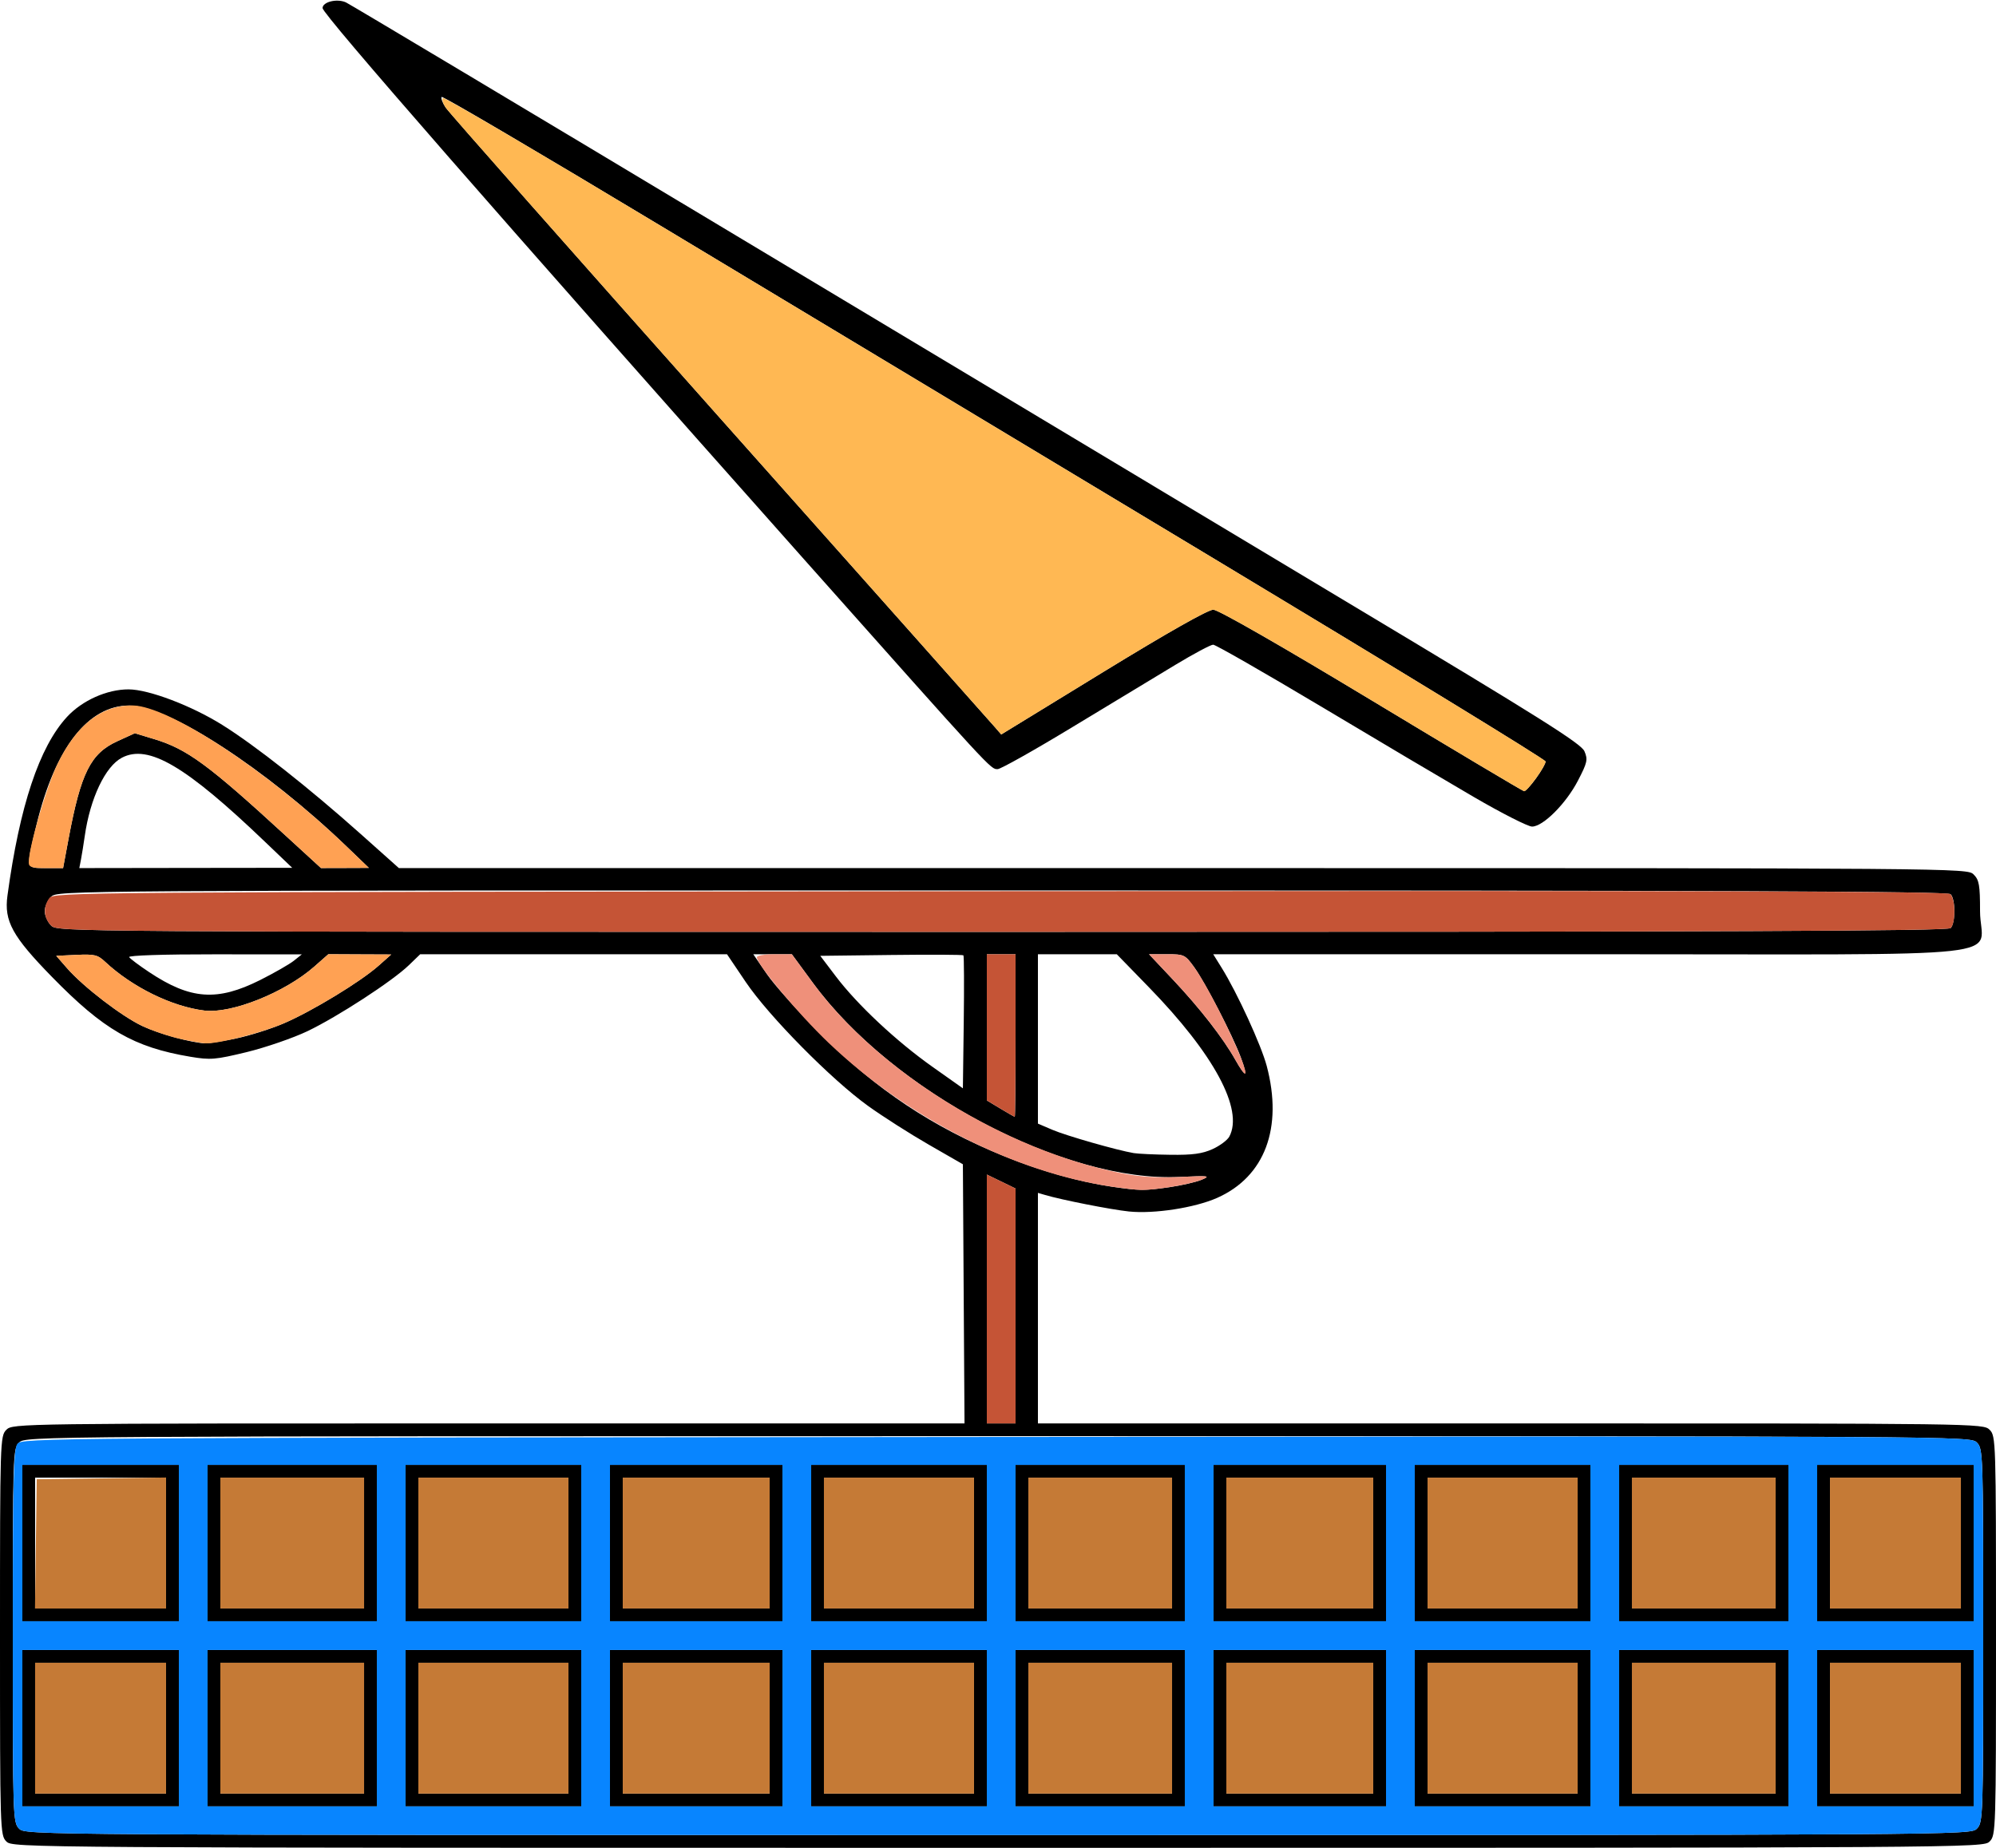 <?xml version="1.0" encoding="UTF-8" standalone="no"?>
<!DOCTYPE svg PUBLIC "-//W3C//DTD SVG 1.1//EN"
"http://www.w3.org/Graphics/SVG/1.1/DTD/svg11.dtd">
<svg width="648px" height="600px"
xmlns="http://www.w3.org/2000/svg" version="1.1">
<g transform="translate(0000, 0000) scale(1, 1)">
<path fill="#000000" stroke="none" d="
M 2.07 597.93
C 0.04 595.90 0.00 594.48 0.00 531.09
C 0.00 467.70 0.04 466.28 2.07 464.25
C 4.13 462.20 5.53 462.18 158.64 462.18
L 313.13 462.18
L 312.86 420.11
L 312.60 378.04
L 301.51 371.66
C 295.42 368.16 286.55 362.50 281.81 359.09
C 269.92 350.54 249.61 329.96 242.14 318.91
L 236.02 309.84
L 186.22 309.84
L 136.42 309.84
L 132.75 313.39
C 127.37 318.59 109.62 330.13 99.83 334.82
C 95.15 337.05 86.28 340.10 80.13 341.61
C 69.87 344.09 68.36 344.23 61.76 343.12
C 43.47 340.05 33.63 334.37 16.86 317.19
C 4.00 304.02 1.29 299.08 2.42 290.82
C 6.36 261.75 12.76 242.53 21.75 232.78
C 26.70 227.42 34.75 223.82 41.77 223.84
C 48.30 223.87 62.15 229.12 72.16 235.38
C 82.85 242.05 100.28 255.80 117.12 270.82
L 129.50 281.87
L 384.08 281.87
C 637.29 281.87 638.68 281.88 640.74 283.94
C 642.53 285.72 642.82 287.39 642.82 295.85
C 642.82 311.66 659.24 309.84 516.26 309.84
L 393.87 309.84
L 396.61 314.25
C 401.65 322.35 409.43 339.31 411.24 346.11
C 416.58 366.24 410.62 382.08 395.16 388.95
C 387.87 392.18 374.69 394.21 366.51 393.37
C 360.72 392.77 344.63 389.60 339.29 388.01
L 336.96 387.33
L 336.96 424.75
L 336.96 462.18
L 490.41 462.18
C 642.47 462.18 643.87 462.20 645.93 464.25
C 647.96 466.28 648.00 467.70 648.00 531.09
C 648.00 594.48 647.96 595.90 645.93 597.93
C 643.86 599.99 642.47 600.00 324.00 600.00
C 5.53 600.00 4.14 599.99 2.07 597.93
M 641.78 593.78
C 643.80 591.76 643.85 590.33 643.85 531.09
C 643.85 471.84 643.80 470.41 641.78 468.39
C 639.72 466.33 638.33 466.32 324.00 466.32
C 9.67 466.32 8.28 466.33 6.22 468.39
C 4.20 470.41 4.15 471.84 4.15 531.09
C 4.15 590.33 4.20 591.76 6.22 593.78
C 8.28 595.84 9.67 595.85 324.00 595.85
C 638.33 595.85 639.72 595.84 641.78 593.78
M 329.70 424.04
L 329.70 385.91
L 325.04 383.64
L 320.37 381.38
L 320.37 421.77
L 320.37 462.18
L 325.04 462.18
L 329.70 462.18
L 329.70 424.04
M 379.73 385.47
C 383.57 384.92 388.24 383.83 390.10 383.07
C 393.15 381.80 392.50 381.72 383.01 382.16
C 345.35 383.91 289.92 354.58 263.88 319.11
L 257.07 309.84
L 250.81 309.84
L 244.55 309.84
L 249.00 316.32
C 251.44 319.89 259.29 328.63 266.44 335.77
C 284.56 353.89 302.65 365.93 326.13 375.47
C 337.81 380.23 350.48 383.79 361.35 385.38
C 369.92 386.62 371.73 386.63 379.73 385.47
M 393.64 373.12
C 396.02 372.04 398.46 370.22 399.09 369.07
C 403.81 360.25 394.13 342.27 372.90 320.47
L 362.56 309.84
L 349.76 309.84
L 336.96 309.84
L 336.96 337.35
L 336.96 364.84
L 341.66 366.85
C 346.15 368.78 362.63 373.49 368.06 374.41
C 369.49 374.65 374.86 374.90 379.99 374.96
C 387.12 375.06 390.33 374.62 393.64 373.12
M 329.70 336.27
L 329.70 309.84
L 325.04 309.84
L 320.37 309.84
L 320.37 333.58
L 320.37 357.31
L 324.78 359.96
C 327.20 361.42 329.30 362.63 329.44 362.65
C 329.59 362.67 329.70 350.80 329.70 336.27
M 312.77 310.19
C 312.55 309.98 302.01 309.93 289.34 310.08
L 266.30 310.36
L 271.41 317.10
C 278.43 326.34 291.08 338.17 302.80 346.45
L 312.60 353.38
L 312.88 331.98
C 313.03 320.21 312.98 310.40 312.77 310.19
M 402.81 343.28
C 400.15 336.17 391.28 319.02 387.70 314.07
C 384.75 310.00 384.44 309.84 378.84 309.84
L 373.03 309.84
L 380.80 318.09
C 389.63 327.47 397.14 337.13 401.11 344.22
C 404.49 350.23 405.24 349.81 402.81 343.28
M 76.51 337.22
C 80.90 336.32 88.00 334.07 92.28 332.22
C 101.46 328.25 117.01 318.78 122.86 313.61
L 127.01 309.93
L 116.80 309.89
L 106.59 309.84
L 102.02 313.87
C 92.47 322.27 75.11 329.22 66.36 328.13
C 55.77 326.83 42.89 320.50 34.10 312.27
C 31.73 310.04 30.61 309.77 24.83 310.05
L 18.26 310.36
L 21.82 314.44
C 27.14 320.49 39.50 329.98 46.20 333.15
C 51.58 335.69 62.05 338.57 66.66 338.78
C 67.68 338.82 72.11 338.12 76.51 337.22
M 84.48 318.21
C 89.05 315.91 93.95 313.10 95.39 311.96
L 97.98 309.89
L 69.66 309.87
C 53.10 309.85 41.59 310.23 41.93 310.78
C 42.25 311.30 45.18 313.50 48.47 315.68
C 61.88 324.60 70.54 325.20 84.48 318.21
M 633.28 301.35
C 634.88 299.74 634.88 291.97 633.28 290.36
C 632.31 289.40 562.50 289.12 325.35 289.12
C 20.04 289.12 18.65 289.13 16.59 291.19
C 15.45 292.33 14.52 294.42 14.52 295.85
C 14.52 297.28 15.45 299.38 16.59 300.52
C 18.65 302.58 20.04 302.59 325.35 302.59
C 562.50 302.59 632.31 302.31 633.28 301.35
M 22.27 272.28
C 26.26 250.95 29.41 244.66 38.06 240.69
L 43.77 238.08
L 50.06 239.99
C 60.75 243.22 67.62 248.27 92.79 271.39
L 104.20 281.85
L 111.97 281.83
L 119.75 281.80
L 112.49 274.82
C 86.16 249.51 54.72 229.11 41.99 229.08
C 28.69 229.04 17.93 242.81 11.92 267.54
C 8.34 282.36 8.23 281.87 14.91 281.87
L 20.48 281.87
L 22.27 272.28
M 86.05 273.35
C 60.32 248.70 48.19 241.56 39.61 246.01
C 34.20 248.80 29.25 259.23 27.51 271.50
C 27.14 274.07 26.60 277.45 26.30 279.02
L 25.75 281.87
L 60.31 281.82
L 94.87 281.78
L 86.05 273.35"/>
<path fill="#000000" stroke="none" d="
M 478.43 258.76
C 469.34 253.46 446.90 240.18 428.58 229.22
C 410.25 218.28 394.63 209.33 393.85 209.33
C 393.07 209.33 387.52 212.29 381.54 215.90
C 375.56 219.51 360.53 228.61 348.14 236.10
C 335.76 243.61 324.84 249.74 323.88 249.74
C 321.57 249.74 322.46 250.70 261.02 181.60
C 162.03 70.24 104.72 4.61 104.72 2.63
C 104.72 0.60 109.42 -0.55 112.31 0.78
C 113.55 1.35 171.49 35.98 241.06 77.74
C 310.63 119.51 400.30 173.32 440.33 197.31
C 500.09 233.13 513.34 241.47 514.39 243.94
C 515.54 246.64 515.33 247.60 512.28 253.47
C 508.42 260.92 500.96 268.39 497.38 268.39
C 496.06 268.39 487.53 264.06 478.43 258.76
M 498.69 252.69
C 500.41 250.33 501.79 247.88 501.77 247.25
C 501.74 246.62 452.87 216.74 393.19 180.83
C 333.49 144.92 252.99 96.50 214.31 73.21
C 175.63 49.93 143.71 31.14 143.39 31.47
C 143.07 31.79 143.63 33.33 144.64 34.87
C 145.65 36.41 185.72 81.77 233.68 135.67
C 281.65 189.56 321.82 234.75 322.96 236.07
L 325.05 238.48
L 358.14 218.21
C 379.19 205.32 392.21 197.94 393.91 197.97
C 395.52 197.99 415.95 209.70 445.31 227.42
C 472.11 243.59 494.38 256.86 494.80 256.91
C 495.23 256.95 496.98 255.06 498.69 252.69"/>
<path fill="#000000" stroke="none" d="
M 7.26 561.14
L 7.26 535.75
L 32.66 535.75
L 58.06 535.75
L 58.06 561.14
L 58.06 586.53
L 32.66 586.53
L 7.26 586.53
L 7.26 561.14
M 53.91 561.14
L 53.91 539.90
L 32.66 539.90
L 11.40 539.90
L 11.40 561.14
L 11.40 582.38
L 32.66 582.38
L 53.91 582.38
L 53.91 561.14"/>
<path fill="#000000" stroke="none" d="
M 67.39 561.14
L 67.39 535.75
L 94.87 535.75
L 122.34 535.75
L 122.34 561.14
L 122.34 586.53
L 94.87 586.53
L 67.39 586.53
L 67.39 561.14
M 118.20 561.14
L 118.20 539.90
L 94.87 539.90
L 71.54 539.90
L 71.54 561.14
L 71.54 582.38
L 94.87 582.38
L 118.20 582.38
L 118.20 561.14"/>
<path fill="#000000" stroke="none" d="
M 131.67 561.14
L 131.67 535.75
L 160.19 535.75
L 188.70 535.75
L 188.70 561.14
L 188.70 586.53
L 160.19 586.53
L 131.67 586.53
L 131.67 561.14
M 184.55 561.14
L 184.55 539.90
L 160.19 539.90
L 135.82 539.90
L 135.82 561.14
L 135.82 582.38
L 160.19 582.38
L 184.55 582.38
L 184.55 561.14"/>
<path fill="#000000" stroke="none" d="
M 198.03 561.14
L 198.03 535.75
L 226.02 535.75
L 254.02 535.75
L 254.02 561.14
L 254.02 586.53
L 226.02 586.53
L 198.03 586.53
L 198.03 561.14
M 249.87 561.14
L 249.87 539.90
L 226.02 539.90
L 202.18 539.90
L 202.18 561.14
L 202.18 582.38
L 226.02 582.38
L 249.87 582.38
L 249.87 561.14"/>
<path fill="#000000" stroke="none" d="
M 263.35 561.14
L 263.35 535.75
L 291.86 535.75
L 320.37 535.75
L 320.37 561.14
L 320.37 586.53
L 291.86 586.53
L 263.35 586.53
L 263.35 561.14
M 316.22 561.14
L 316.22 539.90
L 291.86 539.90
L 267.49 539.90
L 267.49 561.14
L 267.49 582.38
L 291.86 582.38
L 316.22 582.38
L 316.22 561.14"/>
<path fill="#000000" stroke="none" d="
M 329.70 561.14
L 329.70 535.75
L 357.18 535.75
L 384.65 535.75
L 384.65 561.14
L 384.65 586.53
L 357.18 586.53
L 329.70 586.53
L 329.70 561.14
M 380.51 561.14
L 380.51 539.90
L 357.18 539.90
L 333.85 539.90
L 333.85 561.14
L 333.85 582.38
L 357.18 582.38
L 380.51 582.38
L 380.51 561.14"/>
<path fill="#000000" stroke="none" d="
M 393.98 561.14
L 393.98 535.75
L 421.98 535.75
L 449.97 535.75
L 449.97 561.14
L 449.97 586.53
L 421.98 586.53
L 393.98 586.53
L 393.98 561.14
M 445.82 561.14
L 445.82 539.90
L 421.98 539.90
L 398.13 539.90
L 398.13 561.14
L 398.13 582.38
L 421.98 582.38
L 445.82 582.38
L 445.82 561.14"/>
<path fill="#000000" stroke="none" d="
M 459.30 561.14
L 459.30 535.75
L 487.81 535.75
L 516.33 535.75
L 516.33 561.14
L 516.33 586.53
L 487.81 586.53
L 459.30 586.53
L 459.30 561.14
M 512.18 561.14
L 512.18 539.90
L 487.81 539.90
L 463.45 539.90
L 463.45 561.14
L 463.45 582.38
L 487.81 582.38
L 512.18 582.38
L 512.18 561.14"/>
<path fill="#000000" stroke="none" d="
M 525.66 561.14
L 525.66 535.75
L 553.13 535.75
L 580.61 535.75
L 580.61 561.14
L 580.61 586.53
L 553.13 586.53
L 525.66 586.53
L 525.66 561.14
M 576.46 561.14
L 576.46 539.90
L 553.13 539.90
L 529.80 539.90
L 529.80 561.14
L 529.80 582.38
L 553.13 582.38
L 576.46 582.38
L 576.46 561.14"/>
<path fill="#000000" stroke="none" d="
M 589.94 561.14
L 589.94 535.75
L 615.34 535.75
L 640.74 535.75
L 640.74 561.14
L 640.74 586.53
L 615.34 586.53
L 589.94 586.53
L 589.94 561.14
M 636.60 561.14
L 636.60 539.90
L 615.34 539.90
L 594.09 539.90
L 594.09 561.14
L 594.09 582.38
L 615.34 582.38
L 636.60 582.38
L 636.60 561.14"/>
<path fill="#000000" stroke="none" d="
M 7.26 501.04
L 7.26 475.65
L 32.66 475.65
L 58.06 475.65
L 58.06 501.04
L 58.06 526.42
L 32.66 526.42
L 7.26 526.42
L 7.26 501.04
M 53.91 501.04
L 53.91 479.79
L 32.66 479.79
L 11.40 479.79
L 11.40 501.04
L 11.40 522.28
L 32.66 522.28
L 53.91 522.28
L 53.91 501.04"/>
<path fill="#000000" stroke="none" d="
M 67.39 501.04
L 67.39 475.65
L 94.87 475.65
L 122.34 475.65
L 122.34 501.04
L 122.34 526.42
L 94.87 526.42
L 67.39 526.42
L 67.39 501.04
M 118.20 501.04
L 118.20 479.79
L 94.87 479.79
L 71.54 479.79
L 71.54 501.04
L 71.54 522.28
L 94.87 522.28
L 118.20 522.28
L 118.20 501.04"/>
<path fill="#000000" stroke="none" d="
M 131.67 501.04
L 131.67 475.65
L 160.19 475.65
L 188.70 475.65
L 188.70 501.04
L 188.70 526.42
L 160.19 526.42
L 131.67 526.42
L 131.67 501.04
M 184.55 501.04
L 184.55 479.79
L 160.19 479.79
L 135.82 479.79
L 135.82 501.04
L 135.82 522.28
L 160.19 522.28
L 184.55 522.28
L 184.55 501.04"/>
<path fill="#000000" stroke="none" d="
M 198.03 501.04
L 198.03 475.65
L 226.02 475.65
L 254.02 475.65
L 254.02 501.04
L 254.02 526.42
L 226.02 526.42
L 198.03 526.42
L 198.03 501.04
M 249.87 501.04
L 249.87 479.79
L 226.02 479.79
L 202.18 479.79
L 202.18 501.04
L 202.18 522.28
L 226.02 522.28
L 249.87 522.28
L 249.87 501.04"/>
<path fill="#000000" stroke="none" d="
M 263.35 501.04
L 263.35 475.65
L 291.86 475.65
L 320.37 475.65
L 320.37 501.04
L 320.37 526.42
L 291.86 526.42
L 263.35 526.42
L 263.35 501.04
M 316.22 501.04
L 316.22 479.79
L 291.86 479.79
L 267.49 479.79
L 267.49 501.04
L 267.49 522.28
L 291.86 522.28
L 316.22 522.28
L 316.22 501.04"/>
<path fill="#000000" stroke="none" d="
M 329.70 501.04
L 329.70 475.65
L 357.18 475.65
L 384.65 475.65
L 384.65 501.04
L 384.65 526.42
L 357.18 526.42
L 329.70 526.42
L 329.70 501.04
M 380.51 501.04
L 380.51 479.79
L 357.18 479.79
L 333.85 479.79
L 333.85 501.04
L 333.85 522.28
L 357.18 522.28
L 380.51 522.28
L 380.51 501.04"/>
<path fill="#000000" stroke="none" d="
M 393.98 501.04
L 393.98 475.65
L 421.98 475.65
L 449.97 475.65
L 449.97 501.04
L 449.97 526.42
L 421.98 526.42
L 393.98 526.42
L 393.98 501.04
M 445.82 501.04
L 445.82 479.79
L 421.98 479.79
L 398.13 479.79
L 398.13 501.04
L 398.13 522.28
L 421.98 522.28
L 445.82 522.28
L 445.82 501.04"/>
<path fill="#000000" stroke="none" d="
M 459.30 501.04
L 459.30 475.65
L 487.81 475.65
L 516.33 475.65
L 516.33 501.04
L 516.33 526.42
L 487.81 526.42
L 459.30 526.42
L 459.30 501.04
M 512.18 501.04
L 512.18 479.79
L 487.81 479.79
L 463.45 479.79
L 463.45 501.04
L 463.45 522.28
L 487.81 522.28
L 512.18 522.28
L 512.18 501.04"/>
<path fill="#000000" stroke="none" d="
M 525.66 501.04
L 525.66 475.65
L 553.13 475.65
L 580.61 475.65
L 580.61 501.04
L 580.61 526.42
L 553.13 526.42
L 525.66 526.42
L 525.66 501.04
M 576.46 501.04
L 576.46 479.79
L 553.13 479.79
L 529.80 479.79
L 529.80 501.04
L 529.80 522.28
L 553.13 522.28
L 576.46 522.28
L 576.46 501.04"/>
<path fill="#000000" stroke="none" d="
M 589.94 501.04
L 589.94 475.65
L 615.34 475.65
L 640.74 475.65
L 640.74 501.04
L 640.74 526.42
L 615.34 526.42
L 589.94 526.42
L 589.94 501.04
M 636.60 501.04
L 636.60 479.79
L 615.34 479.79
L 594.09 479.79
L 594.09 501.04
L 594.09 522.28
L 615.34 522.28
L 636.60 522.28
L 636.60 501.04"/>
<path fill="#ffb853" stroke="none" d="
M 445.31 227.42
C 415.95 209.70 395.52 197.99 393.91 197.97
C 392.21 197.94 379.19 205.32 358.14 218.21
L 325.05 238.48
L 322.96 236.07
C 321.82 234.75 281.65 189.56 233.68 135.67
C 185.72 81.77 145.69 36.48 144.73 34.99
C 143.75 33.52 143.35 32.08 143.80 31.79
C 144.27 31.51 176.92 50.70 216.36 74.45
C 255.81 98.19 336.14 146.53 394.90 181.87
C 453.65 217.20 501.74 246.62 501.77 247.25
C 501.82 248.70 495.83 257.03 494.80 256.91
C 494.38 256.86 472.11 243.59 445.31 227.42"/>
<path fill="#ffa153" stroke="none" d="
M 58.44 337.32
C 54.96 336.56 49.44 334.68 46.20 333.15
C 39.50 329.98 27.14 320.49 21.82 314.44
L 18.26 310.36
L 24.83 310.05
C 30.61 309.77 31.73 310.04 34.10 312.27
C 42.89 320.50 55.77 326.83 66.36 328.13
C 75.11 329.22 92.47 322.27 102.02 313.87
L 106.59 309.84
L 116.80 309.89
L 127.01 309.93
L 122.86 313.61
C 117.01 318.78 101.46 328.25 92.28 332.22
C 85.04 335.36 70.92 338.96 66.66 338.78
C 65.64 338.74 61.94 338.07 58.44 337.32"/>
<path fill="#ffa153" stroke="none" d="
M 9.33 280.05
C 9.33 275.16 15.06 255.52 18.64 248.11
C 24.83 235.33 32.97 228.96 43.03 229.06
C 54.81 229.17 87.21 250.52 112.49 274.82
L 119.75 281.80
L 111.97 281.83
L 104.20 281.85
L 92.79 271.39
C 67.62 248.27 60.75 243.22 50.06 239.99
L 43.77 238.08
L 38.06 240.69
C 29.41 244.66 26.26 250.95 22.27 272.28
L 20.48 281.87
L 14.91 281.87
C 10.29 281.87 9.33 281.55 9.33 280.05"/>
<path fill="#c55436" stroke="none" d="
M 320.37 421.77
L 320.37 381.38
L 325.04 383.64
L 329.70 385.91
L 329.70 424.04
L 329.70 462.18
L 325.04 462.18
L 320.37 462.18
L 320.37 421.77"/>
<path fill="#c55436" stroke="none" d="
M 324.78 359.96
L 320.37 357.31
L 320.37 333.58
L 320.37 309.84
L 325.04 309.84
L 329.70 309.84
L 329.70 336.27
C 329.70 350.80 329.59 362.67 329.44 362.65
C 329.30 362.63 327.20 361.42 324.78 359.96"/>
<path fill="#c55436" stroke="none" d="
M 16.59 300.52
C 14.16 298.09 13.91 294.49 15.99 291.65
C 17.44 289.67 21.92 289.64 324.58 289.38
C 551.30 289.18 632.07 289.42 633.11 290.28
C 634.85 291.72 634.97 299.66 633.28 301.35
C 632.31 302.31 562.50 302.59 325.35 302.59
C 20.04 302.59 18.65 302.58 16.59 300.52"/>
<path fill="#ef907a" stroke="none" d="
M 361.35 385.38
C 329.43 380.73 294.69 363.13 268.97 338.59
C 259.08 329.15 245.72 313.19 245.72 310.82
C 245.72 310.28 248.27 309.84 251.39 309.84
L 257.07 309.84
L 263.88 319.11
C 285.07 347.96 326.08 373.32 363.83 380.89
C 370.01 382.13 375.63 382.50 383.01 382.16
C 392.50 381.72 393.15 381.80 390.10 383.07
C 386.50 384.56 374.45 386.56 370.14 386.38
C 368.71 386.32 364.76 385.87 361.35 385.38"/>
<path fill="#ef907a" stroke="none" d="
M 401.11 344.22
C 397.14 337.13 389.63 327.47 380.80 318.09
L 373.03 309.84
L 378.84 309.84
C 384.44 309.84 384.75 310.00 387.70 314.07
C 393.23 321.70 405.51 347.38 404.24 348.64
C 404.01 348.87 402.61 346.88 401.11 344.22"/>
<path fill="#0885ff" stroke="none" d="
M 6.22 593.78
C 4.20 591.76 4.15 590.33 4.15 531.28
C 4.15 480.74 4.39 470.54 5.62 468.85
C 7.07 466.87 11.64 466.84 323.39 466.58
C 638.74 466.31 639.71 466.32 641.78 468.39
C 643.81 470.42 643.85 471.80 643.85 531.09
C 643.85 590.33 643.80 591.76 641.78 593.78
C 639.72 595.84 638.33 595.85 324.00 595.85
C 9.67 595.85 8.28 595.84 6.22 593.78
M 58.06 561.14
L 58.06 535.75
L 32.66 535.75
L 7.26 535.75
L 7.26 561.14
L 7.26 586.53
L 32.66 586.53
L 58.06 586.53
L 58.06 561.14
M 122.34 561.14
L 122.34 535.75
L 94.87 535.75
L 67.39 535.75
L 67.39 561.14
L 67.39 586.53
L 94.87 586.53
L 122.34 586.53
L 122.34 561.14
M 188.70 561.14
L 188.70 535.75
L 160.19 535.75
L 131.67 535.75
L 131.67 561.14
L 131.67 586.53
L 160.19 586.53
L 188.70 586.53
L 188.70 561.14
M 254.02 561.14
L 254.02 535.75
L 226.02 535.75
L 198.03 535.75
L 198.03 561.14
L 198.03 586.53
L 226.02 586.53
L 254.02 586.53
L 254.02 561.14
M 320.37 561.14
L 320.37 535.75
L 291.86 535.75
L 263.35 535.75
L 263.35 561.14
L 263.35 586.53
L 291.86 586.53
L 320.37 586.53
L 320.37 561.14
M 384.65 561.14
L 384.65 535.75
L 357.18 535.75
L 329.70 535.75
L 329.70 561.14
L 329.70 586.53
L 357.18 586.53
L 384.65 586.53
L 384.65 561.14
M 449.97 561.14
L 449.97 535.75
L 421.98 535.75
L 393.98 535.75
L 393.98 561.14
L 393.98 586.53
L 421.98 586.53
L 449.97 586.53
L 449.97 561.14
M 516.33 561.14
L 516.33 535.75
L 487.81 535.75
L 459.30 535.75
L 459.30 561.14
L 459.30 586.53
L 487.81 586.53
L 516.33 586.53
L 516.33 561.14
M 580.61 561.14
L 580.61 535.75
L 553.13 535.75
L 525.66 535.75
L 525.66 561.14
L 525.66 586.53
L 553.13 586.53
L 580.61 586.53
L 580.61 561.14
M 640.74 561.14
L 640.74 535.75
L 615.34 535.75
L 589.94 535.75
L 589.94 561.14
L 589.94 586.53
L 615.34 586.53
L 640.74 586.53
L 640.74 561.14
M 58.06 501.04
L 58.06 475.65
L 32.66 475.65
L 7.26 475.65
L 7.26 501.04
L 7.26 526.42
L 32.66 526.42
L 58.06 526.42
L 58.06 501.04
M 122.34 501.04
L 122.34 475.65
L 94.87 475.65
L 67.39 475.65
L 67.39 501.04
L 67.39 526.42
L 94.87 526.42
L 122.34 526.42
L 122.34 501.04
M 188.70 501.04
L 188.70 475.65
L 160.19 475.65
L 131.67 475.65
L 131.67 501.04
L 131.67 526.42
L 160.19 526.42
L 188.70 526.42
L 188.70 501.04
M 254.02 501.04
L 254.02 475.65
L 226.02 475.65
L 198.03 475.65
L 198.03 501.04
L 198.03 526.42
L 226.02 526.42
L 254.02 526.42
L 254.02 501.04
M 320.37 501.04
L 320.37 475.65
L 291.86 475.65
L 263.35 475.65
L 263.35 501.04
L 263.35 526.42
L 291.86 526.42
L 320.37 526.42
L 320.37 501.04
M 384.65 501.04
L 384.65 475.65
L 357.18 475.65
L 329.70 475.65
L 329.70 501.04
L 329.70 526.42
L 357.18 526.42
L 384.65 526.42
L 384.65 501.04
M 449.97 501.04
L 449.97 475.65
L 421.98 475.65
L 393.98 475.65
L 393.98 501.04
L 393.98 526.42
L 421.98 526.42
L 449.97 526.42
L 449.97 501.04
M 516.33 501.04
L 516.33 475.65
L 487.81 475.65
L 459.30 475.65
L 459.30 501.04
L 459.30 526.42
L 487.81 526.42
L 516.33 526.42
L 516.33 501.04
M 580.61 501.04
L 580.61 475.65
L 553.13 475.65
L 525.66 475.65
L 525.66 501.04
L 525.66 526.42
L 553.13 526.42
L 580.61 526.42
L 580.61 501.04
M 640.74 501.04
L 640.74 475.65
L 615.34 475.65
L 589.94 475.65
L 589.94 501.04
L 589.94 526.42
L 615.34 526.42
L 640.74 526.42
L 640.74 501.04"/>
<path fill="#c57a36" stroke="none" d="
M 11.40 561.14
L 11.40 539.90
L 32.66 539.90
L 53.91 539.90
L 53.91 561.14
L 53.91 582.38
L 32.66 582.38
L 11.40 582.38
L 11.40 561.14"/>
<path fill="#c57a36" stroke="none" d="
M 71.54 561.14
L 71.54 539.90
L 94.87 539.90
L 118.20 539.90
L 118.20 561.14
L 118.20 582.38
L 94.87 582.38
L 71.54 582.38
L 71.54 561.14"/>
<path fill="#c57a36" stroke="none" d="
M 135.82 561.14
L 135.82 539.90
L 160.19 539.90
L 184.55 539.90
L 184.55 561.14
L 184.55 582.38
L 160.19 582.38
L 135.82 582.38
L 135.82 561.14"/>
<path fill="#c57a36" stroke="none" d="
M 202.18 561.14
L 202.18 539.90
L 226.02 539.90
L 249.87 539.90
L 249.87 561.14
L 249.87 582.38
L 226.02 582.38
L 202.18 582.38
L 202.18 561.14"/>
<path fill="#c57a36" stroke="none" d="
M 267.49 561.14
L 267.49 539.90
L 291.86 539.90
L 316.22 539.90
L 316.22 561.14
L 316.22 582.38
L 291.86 582.38
L 267.49 582.38
L 267.49 561.14"/>
<path fill="#c57a36" stroke="none" d="
M 333.85 561.14
L 333.85 539.90
L 357.18 539.90
L 380.51 539.90
L 380.51 561.14
L 380.51 582.38
L 357.18 582.38
L 333.85 582.38
L 333.85 561.14"/>
<path fill="#c57a36" stroke="none" d="
M 398.13 561.14
L 398.13 539.90
L 421.98 539.90
L 445.82 539.90
L 445.82 561.14
L 445.82 582.38
L 421.98 582.38
L 398.13 582.38
L 398.13 561.14"/>
<path fill="#c57a36" stroke="none" d="
M 463.45 561.14
L 463.45 539.90
L 487.81 539.90
L 512.18 539.90
L 512.18 561.14
L 512.18 582.38
L 487.81 582.38
L 463.45 582.38
L 463.45 561.14"/>
<path fill="#c57a36" stroke="none" d="
M 529.80 561.14
L 529.80 539.90
L 553.13 539.90
L 576.46 539.90
L 576.46 561.14
L 576.46 582.38
L 553.13 582.38
L 529.80 582.38
L 529.80 561.14"/>
<path fill="#c57a36" stroke="none" d="
M 594.09 561.14
L 594.09 539.90
L 615.34 539.90
L 636.60 539.90
L 636.60 561.14
L 636.60 582.38
L 615.34 582.38
L 594.09 582.38
L 594.09 561.14"/>
<path fill="#c57a36" stroke="none" d="
M 11.64 501.30
L 11.92 480.31
L 32.92 480.03
L 53.91 479.75
L 53.91 501.02
L 53.91 522.28
L 32.64 522.28
L 11.36 522.28
L 11.64 501.30"/>
<path fill="#c57a36" stroke="none" d="
M 71.54 501.04
L 71.54 479.79
L 94.87 479.79
L 118.20 479.79
L 118.20 501.04
L 118.20 522.28
L 94.87 522.28
L 71.54 522.28
L 71.54 501.04"/>
<path fill="#c57a36" stroke="none" d="
M 135.82 501.04
L 135.82 479.79
L 160.19 479.79
L 184.55 479.79
L 184.55 501.04
L 184.55 522.28
L 160.19 522.28
L 135.82 522.28
L 135.82 501.04"/>
<path fill="#c57a36" stroke="none" d="
M 202.18 501.04
L 202.18 479.79
L 226.02 479.79
L 249.87 479.79
L 249.87 501.04
L 249.87 522.28
L 226.02 522.28
L 202.18 522.28
L 202.18 501.04"/>
<path fill="#c57a36" stroke="none" d="
M 267.49 501.04
L 267.49 479.79
L 291.86 479.79
L 316.22 479.79
L 316.22 501.04
L 316.22 522.28
L 291.86 522.28
L 267.49 522.28
L 267.49 501.04"/>
<path fill="#c57a36" stroke="none" d="
M 333.85 501.04
L 333.85 479.79
L 357.18 479.79
L 380.51 479.79
L 380.51 501.04
L 380.51 522.28
L 357.18 522.28
L 333.85 522.28
L 333.85 501.04"/>
<path fill="#c57a36" stroke="none" d="
M 398.13 501.04
L 398.13 479.79
L 421.98 479.79
L 445.82 479.79
L 445.82 501.04
L 445.82 522.28
L 421.98 522.28
L 398.13 522.28
L 398.13 501.04"/>
<path fill="#c57a36" stroke="none" d="
M 463.45 501.04
L 463.45 479.79
L 487.81 479.79
L 512.18 479.79
L 512.18 501.04
L 512.18 522.28
L 487.81 522.28
L 463.45 522.28
L 463.45 501.04"/>
<path fill="#c57a36" stroke="none" d="
M 529.80 501.04
L 529.80 479.79
L 553.13 479.79
L 576.46 479.79
L 576.46 501.04
L 576.46 522.28
L 553.13 522.28
L 529.80 522.28
L 529.80 501.04"/>
<path fill="#c57a36" stroke="none" d="
M 594.09 501.04
L 594.09 479.79
L 615.34 479.79
L 636.60 479.79
L 636.60 501.04
L 636.60 522.28
L 615.34 522.28
L 594.09 522.28
L 594.09 501.04"/>
</g>
</svg>
